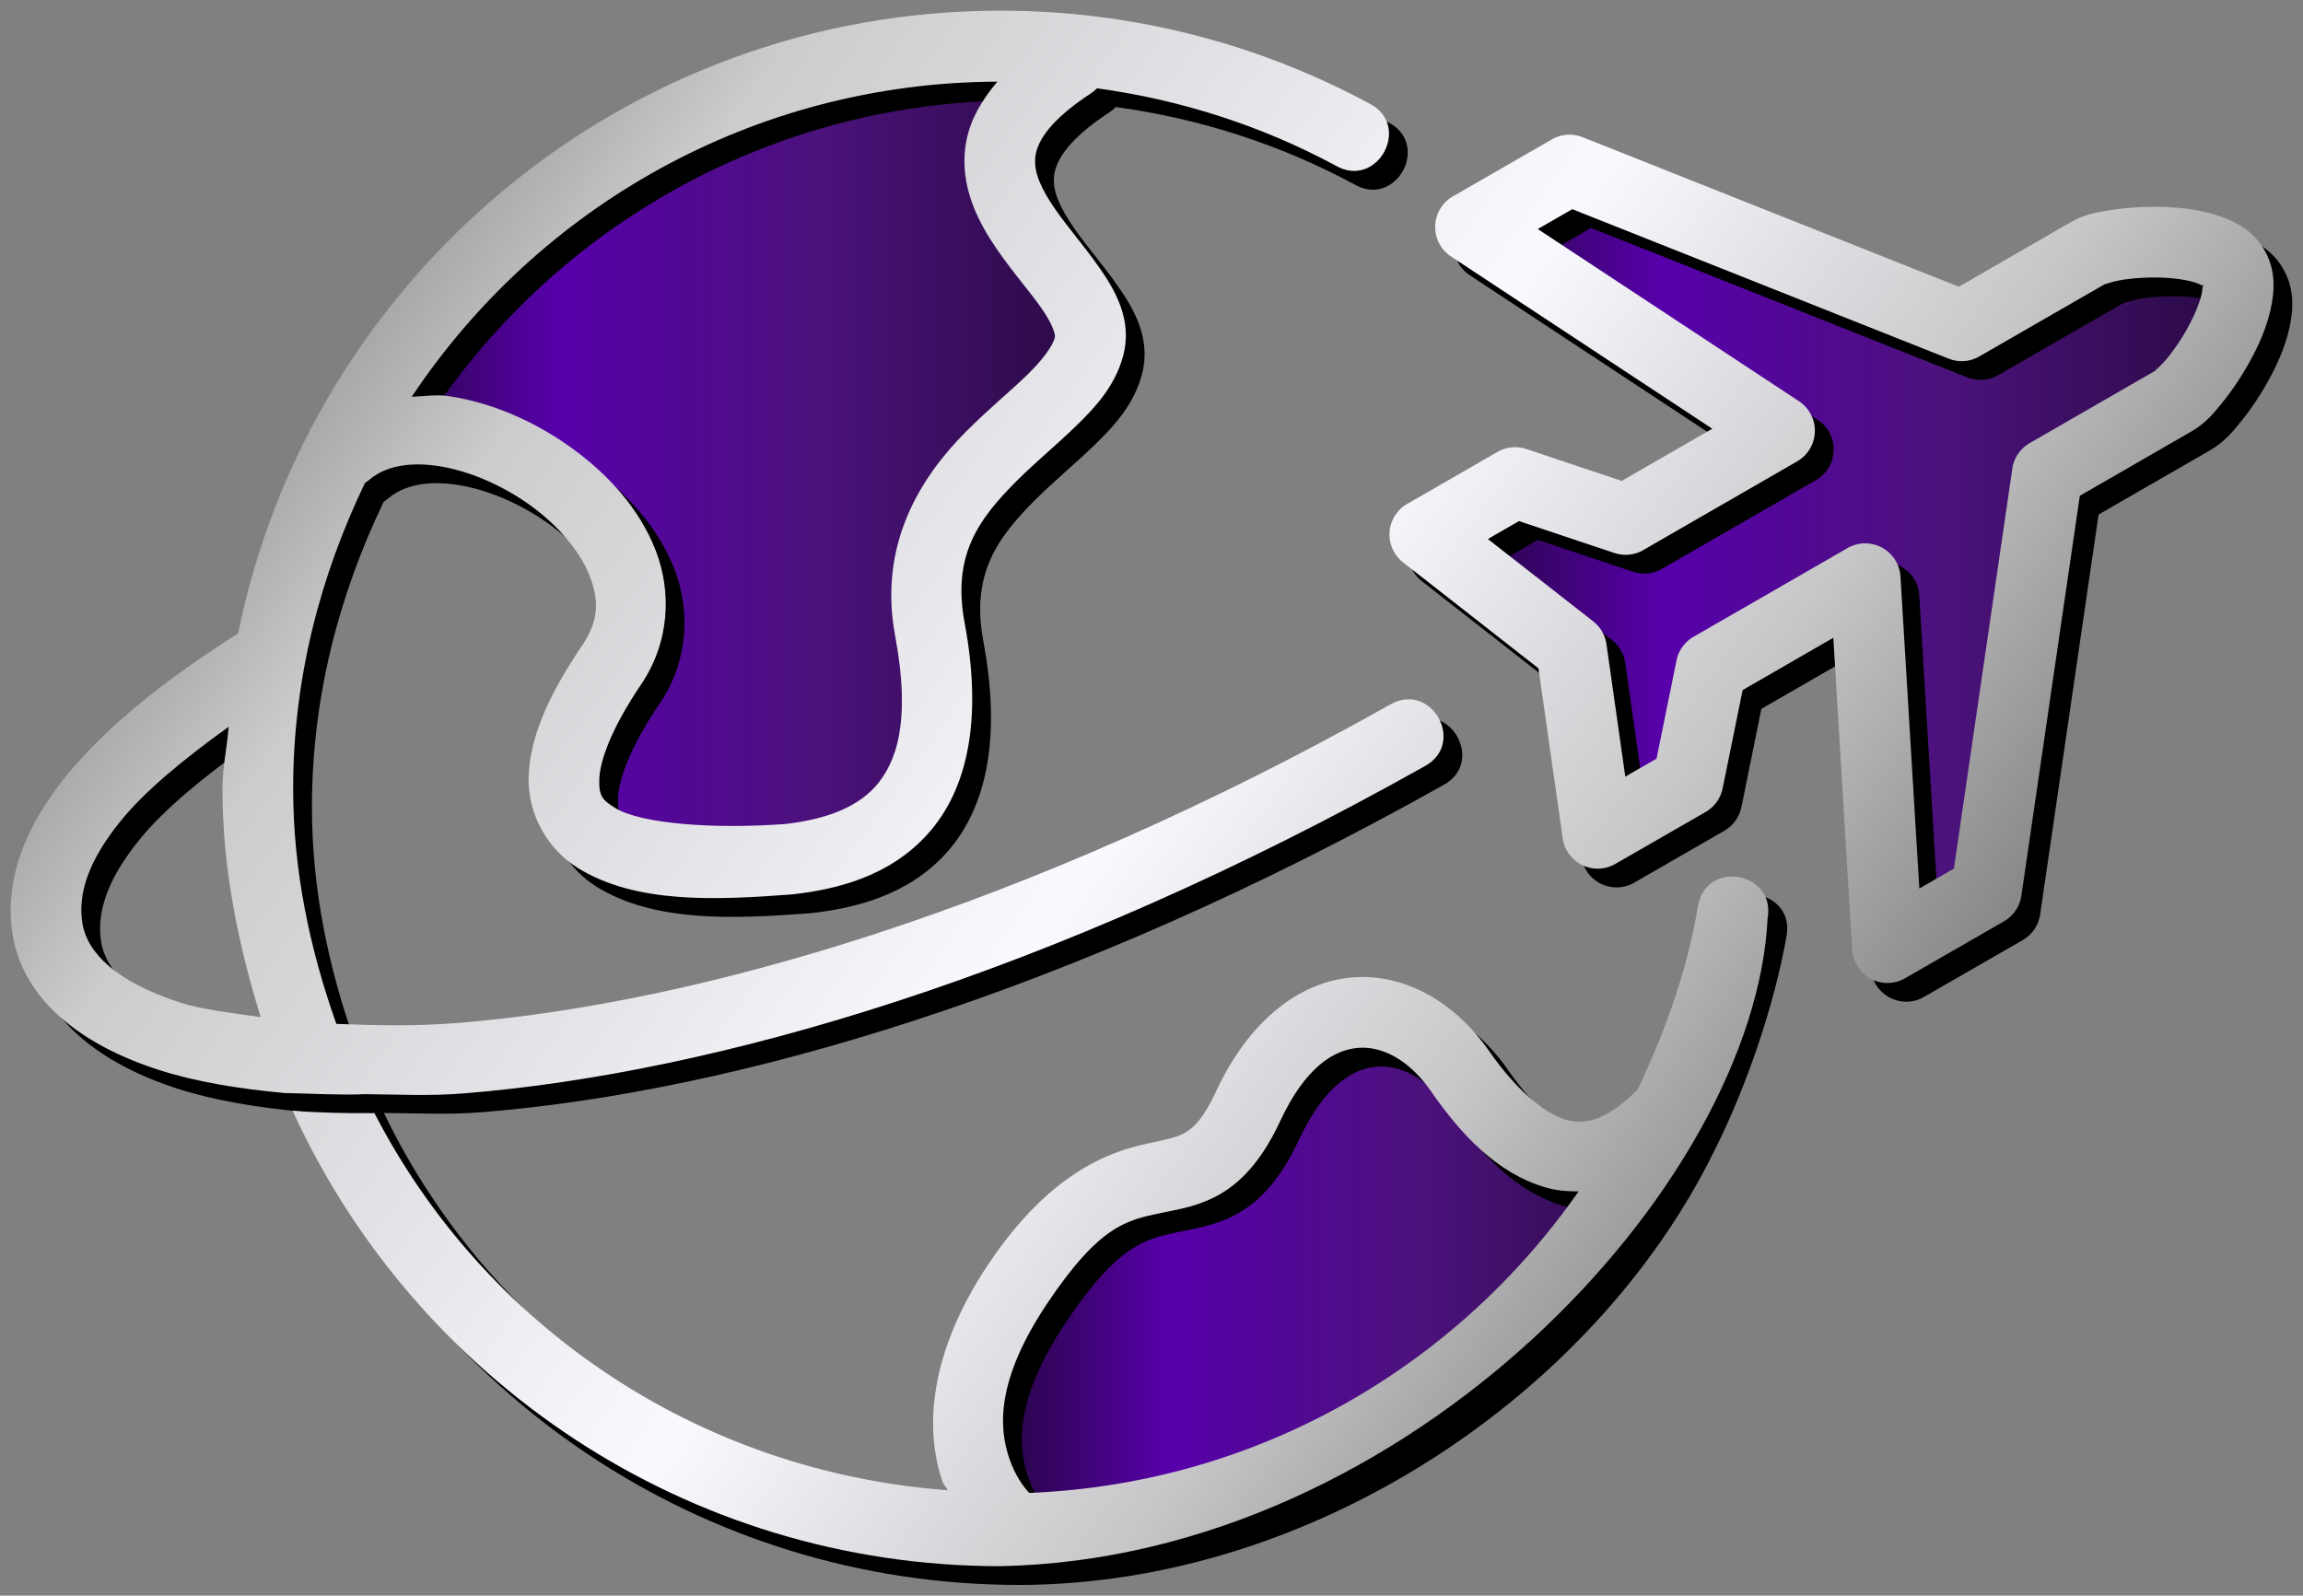 <?xml version="1.0" encoding="UTF-8" standalone="no"?>
<svg xmlns:dc="http://purl.org/dc/elements/1.1/" xmlns:cc="http://creativecommons.org/ns#" xmlns:rdf="http://www.w3.org/1999/02/22-rdf-syntax-ns#" xmlns:svg="http://www.w3.org/2000/svg" xmlns="http://www.w3.org/2000/svg" xmlns:xlink="http://www.w3.org/1999/xlink" xmlns:sodipodi="http://sodipodi.sourceforge.net/DTD/sodipodi-0.dtd" xmlns:inkscape="http://www.inkscape.org/namespaces/inkscape" version="1.1" viewBox="0 0 107.853 74.746" id="svg39" sodipodi:docname="i60b.svg" width="107.853" height="74.746" inkscape:version="0.92.2 (5c3e80d, 2017-08-06)">
  <rect x="0" y="0" width="107.853" height="74.746" fill="#808080" stroke="none"/>
  <sodipodi:namedview pagecolor="#ffffff" bordercolor="#666666" borderopacity="1" objecttolerance="10" gridtolerance="10" guidetolerance="10" inkscape:pageopacity="0" inkscape:pageshadow="2" inkscape:window-width="2560" inkscape:window-height="1001" id="namedview41" showgrid="false" fit-margin-top="0.5" fit-margin-left="0.5" fit-margin-right="0.5" fit-margin-bottom="0.5" inkscape:zoom="8" inkscape:cx="93.846259" inkscape:cy="12.05947" inkscape:window-x="-9" inkscape:window-y="41" inkscape:window-maximized="1" inkscape:current-layer="svg39" inkscape:snap-global="false" />
  <defs id="defs25">
    <linearGradient id="linearGradient7728" x1="-1405" x2="-1405" y1="704.4" y2="781.4" gradientTransform="scale(0.783,1.276)" gradientUnits="userSpaceOnUse">
      <stop style="stop-color:#1c072d" offset="0" id="stop2" />
      <stop style="stop-color:#5700aa" offset=".29" id="stop4" />
      <stop style="stop-color:#4b127b" offset=".64" id="stop6" />
      <stop style="stop-color:#290a43" offset="1" id="stop8" />
    </linearGradient>
    <linearGradient id="linearGradient5530" x1="-197.2" x2="-148.1" y1="-232.7" y2="-232.7" gradientTransform="matrix(2.858,0,0,2.858,3433.105,495.446)" gradientUnits="userSpaceOnUse">
      <stop style="stop-color:#696969" offset="0" id="stop11" />
      <stop style="stop-color:#c7c7c9" offset="0.241" id="stop13" />
      <stop style="stop-color:#f9f9ff" offset="0.442" id="stop15" />
      <stop style="stop-color:#ccccce" offset=".784" id="stop17" />
      <stop style="stop-color:#696969" offset="1" id="stop19" />
    </linearGradient>
    <linearGradient id="linearGradient5538" x1="-177.4" x2="-162" y1="-234" y2="-234" gradientUnits="userSpaceOnUse" xlink:href="#linearGradient7728" gradientTransform="matrix(2.197,0,0,2.197,434.793,573.72)" />
    <linearGradient id="linearGradient5546" x1="-190.7" x2="-174.6" y1="-251.4" y2="-251.4" gradientUnits="userSpaceOnUse" xlink:href="#linearGradient7728" gradientTransform="matrix(2.197,0,0,2.197,434.793,573.72)" />
    <linearGradient id="linearGradient5554" x1="-167.5" x2="-150.2" y1="-249.2" y2="-249.2" gradientUnits="userSpaceOnUse" xlink:href="#linearGradient7728" gradientTransform="matrix(2.197,0,0,2.197,434.793,573.72)" />
    <linearGradient inkscape:collect="always" xlink:href="#linearGradient5530" id="linearGradient871" gradientUnits="userSpaceOnUse" gradientTransform="matrix(2.858,0,0,2.858,3433.698,496.166)" x1="-1170.663" y1="-150.942" x2="-1198.879" y2="-171.464" />
    <linearGradient inkscape:collect="always" xlink:href="#linearGradient5530" id="linearGradient7306" gradientUnits="userSpaceOnUse" gradientTransform="matrix(2.858,0,0,2.858,3433.698,496.166)" x1="-1170.663" y1="-150.942" x2="-1198.879" y2="-171.464" />
    <linearGradient inkscape:collect="always" xlink:href="#linearGradient5530" id="linearGradient7310" gradientUnits="userSpaceOnUse" gradientTransform="matrix(2.858,0,0,2.858,3433.698,496.166)" x1="-1170.663" y1="-150.942" x2="-1198.879" y2="-171.464" />
  </defs>
  <path inkscape:connector-curvature="0" id="path27" style="fill:url(#linearGradient5554);stroke-width:0.828" d="M 88.326,44.463 92.959,41.794 95.811,22.265 101.714,18.862 C 102.822,18.223 105.489,14.243 104.544,12.613 103.599,10.982 98.812,11.294 97.705,11.933 L 91.802,15.336 73.432,8.037 68.799,10.707 83.273,20.25 76.06,24.407 70.888,22.676 66.659,25.113 73.527,30.487 74.755,39.11 78.985,36.673 80.069,31.337 87.282,27.18 Z" />
  <path inkscape:connector-curvature="0" id="path29" style="fill:url(#linearGradient5546);stroke-width:0.828" d="M 50.977,16.342 C 51.943,12.754 41.732,8.615 50.149,3.096 L 50.024,2.429 C 48.973,2.333 47.913,2.268 46.838,2.268 33.327,2.268 21.617,9.979 15.861,21.239 L 16.199,21.31 C 20.89,17.309 32.872,24.959 28.617,31.245 22.546,40.213 30.026,40.863 36.895,40.351 40.621,39.938 45.127,38.183 43.519,29.588 42.121,22.125 50.005,19.93 50.969,16.343 Z" />
  <path inkscape:connector-curvature="0" id="path31" style="fill:url(#linearGradient5538);stroke:none;stroke-width:0.828" d="M 78.22,51.933 C 74.322,56.158 70.937,53.894 68.366,50.194 65.778,46.468 61.123,46.055 58.431,51.85 55.74,57.646 52.948,52.264 47.668,60.128 42.593,67.693 47.278,71.428 47.643,71.7 61.137,71.393 72.733,63.404 78.226,51.931 Z" />
  <path style="color:#000000;clip-rule:nonzero;display:inline;visibility:visible;opacity:1;isolation:auto;mix-blend-mode:normal;color-interpolation:sRGB;solid-color:#000000;solid-opacity:1;fill:#000000;fill-opacity:1;fill-rule:nonzero;stroke:none;stroke-width:3.311;stroke-linecap:round;stroke-linejoin:round;stroke-miterlimit:10;stroke-dasharray:none;stroke-dashoffset:0;stroke-opacity:1;color-rendering:auto;shape-rendering:auto" d="M 16.605,48.774 C 15.391,45.329 14.608,41.677 14.608,37.812 14.608,32.662 15.879,27.85 17.969,23.506 18.044,23.459 18.115,23.406 18.182,23.348 18.892,22.742 19.985,22.501 21.383,22.707 22.781,22.913 24.379,23.588 25.701,24.541 27.024,25.494 28.054,26.721 28.496,27.857 28.938,28.994 28.928,29.952 28.155,31.096 26.543,33.476 25.7,35.419 25.637,37.246 25.574,39.073 26.578,40.696 27.94,41.539 30.662,43.225 34.395,43.044 37.926,42.781 37.946,42.78 37.966,42.778 37.987,42.775 40.031,42.548 42.55,41.944 44.354,39.916 46.158,37.888 46.915,34.655 46.055,30.062 45.465,26.913 46.681,25.228 48.44,23.457 49.319,22.571 50.334,21.743 51.262,20.844 52.19,19.944 53.097,18.954 53.475,17.553 53.928,15.872 53.101,14.463 52.324,13.361 51.548,12.26 50.651,11.257 50.067,10.336 49.482,9.415 49.261,8.726 49.387,8.09 49.513,7.454 50.061,6.503 51.957,5.26 52.066,5.19 52.166,5.107 52.256,5.014 56.246,5.559 60.012,6.797 63.418,8.631 65.391,9.781 67.033,6.73 64.987,5.717 59.849,2.951 53.967,1.379 47.731,1.379 30.113,1.379 15.404,13.919 12.031,30.549 12.02,30.556 12.008,30.563 11.996,30.57 8.614,32.717 5.872,34.903 3.987,37.215 2.102,39.526 1.032,42.102 1.481,44.721 1.997,47.722 4.67,49.824 8.315,50.998 10.01,51.544 12.02,51.881 14.215,52.082 L 17.979,52.135 C 19.513,52.143 20.946,52.234 22.658,52.094 34.366,51.137 50.099,46.606 67.592,36.777 69.567,35.711 67.909,32.759 65.971,33.891 48.839,43.516 33.487,47.886 22.389,48.793 20.252,48.968 18.428,48.909 16.629,48.842 L 13.088,48.525 C 11.754,48.334 10.348,48.173 9.33,47.846 6.308,46.872 4.976,45.507 4.744,44.162 V 44.16 C 4.503,42.75 5.027,41.178 6.553,39.307 7.687,37.916 9.496,36.428 11.588,34.926 11.511,35.895 11.297,36.824 11.297,37.812 11.297,41.548 12.008,45.019 13.057,48.412 13.452,49.692 13.761,50.978 14.287,52.249 19.885,65.182 32.759,74.246 47.731,74.246 61.506,74.22 74.669,65.291 80.25,53.977 81.849,50.82 83.13,46.916 83.658,43.887 84.115,41.646 80.693,41.073 80.395,43.34 79.885,46.378 78.852,49.213 77.576,51.91 76.131,53.349 75.145,53.607 74.19,53.326 73.139,53.017 71.807,51.828 70.617,50.115 69.074,47.895 66.725,46.452 64.19,46.668 61.654,46.884 59.328,48.775 57.822,52.018 57.237,53.278 56.789,53.693 56.397,53.928 56.004,54.163 55.472,54.266 54.567,54.459 52.756,54.846 49.997,55.88 47.186,60.07 44.338,64.315 44.189,67.876 45.016,70.277 45.078,70.457 45.185,70.52 45.256,70.688 33.243,69.786 23.083,62.588 18.053,52.288 17.517,51.124 17.073,49.947 16.605,48.774 Z M 47.59,4.703 C 46.844,5.577 46.331,6.485 46.141,7.447 45.784,9.252 46.477,10.857 47.272,12.109 48.067,13.362 49.016,14.412 49.619,15.268 50.223,16.124 50.31,16.579 50.28,16.691 50.174,17.084 49.735,17.713 48.957,18.467 48.179,19.221 47.129,20.081 46.092,21.125 44.018,23.214 41.993,26.358 42.801,30.672 43.55,34.674 42.858,36.616 41.879,37.717 40.906,38.812 39.316,39.289 37.645,39.479 34.317,39.723 30.896,39.475 29.684,38.725 29.075,38.348 28.918,38.161 28.946,37.359 28.973,36.558 29.473,35.055 30.897,32.951 32.25,30.952 32.337,28.597 31.582,26.656 30.827,24.715 29.366,23.1 27.639,21.855 25.912,20.611 23.9,19.731 21.865,19.432 21.3,19.348 20.732,19.447 20.16,19.467 26.068,10.597 36.128,4.752 47.59,4.703 Z M 74.342,7.189 C 74.065,7.196 73.793,7.272 73.553,7.41 L 68.918,10.078 C 67.851,10.693 67.806,12.217 68.834,12.895 L 81.069,20.963 76.826,23.406 72.36,21.912 C 71.91,21.762 71.418,21.812 71.008,22.049 L 66.78,24.484 C 65.763,25.071 65.662,26.499 66.586,27.223 L 72.928,32.186 74.063,40.15 C 74.229,41.309 75.513,41.934 76.528,41.35 L 80.758,38.914 C 81.169,38.677 81.459,38.274 81.553,37.809 L 82.488,33.205 86.737,30.756 87.619,45.369 C 87.694,46.596 89.033,47.316 90.098,46.703 L 94.733,44.035 C 95.172,43.782 95.47,43.341 95.543,42.84 L 98.28,24.104 103.487,21.102 C 104.159,20.714 104.537,20.259 104.996,19.686 105.456,19.112 105.908,18.434 106.303,17.699 106.698,16.965 107.036,16.184 107.219,15.35 107.402,14.515 107.474,13.543 106.922,12.59 H 106.924 C 106.372,11.638 105.494,11.216 104.68,10.957 103.865,10.699 103.018,10.601 102.184,10.574 101.349,10.548 100.534,10.599 99.807,10.709 99.08,10.819 98.498,10.917 97.824,11.305 L 92.615,14.309 74.99,7.305 C 74.784,7.223 74.564,7.184 74.342,7.189 Z M 74.512,10.678 92.137,17.68 C 92.607,17.866 93.136,17.828 93.574,17.576 L 99.479,14.174 C 99.359,14.243 99.79,14.062 100.301,13.984 100.812,13.907 101.461,13.863 102.08,13.883 102.699,13.902 103.295,13.992 103.678,14.113 104.061,14.235 104.138,14.387 104.059,14.25 103.979,14.112 104.072,14.248 103.987,14.639 103.901,15.029 103.679,15.589 103.387,16.133 103.095,16.677 102.733,17.214 102.41,17.617 102.088,18.02 101.715,18.303 101.834,18.234 L 95.93,21.637 C 95.491,21.89 95.192,22.331 95.119,22.832 L 92.383,41.566 90.764,42.5 89.881,27.887 C 89.806,26.66 88.468,25.94 87.403,26.553 L 80.19,30.709 C 79.778,30.946 79.488,31.347 79.393,31.812 L 78.457,36.418 76.994,37.26 76.112,31.059 C 76.052,30.636 75.83,30.252 75.494,29.988 L 70.559,26.129 72.016,25.289 76.481,26.783 C 76.93,26.934 77.422,26.885 77.832,26.648 L 85.045,22.49 C 86.112,21.876 86.159,20.352 85.131,19.674 L 72.897,11.607 Z M 64.469,49.967 C 65.581,49.872 66.854,50.5 67.899,52.004 69.297,54.017 70.967,55.828 73.254,56.502 73.756,56.65 74.28,56.691 74.809,56.688 69.072,64.906 59.771,70.379 49.08,70.814 48.784,70.494 48.425,70.006 48.147,69.199 47.655,67.771 47.507,65.536 49.936,61.916 52.402,58.241 53.679,58.035 55.258,57.697 56.048,57.529 57.046,57.399 58.1,56.768 59.153,56.136 60.064,55.049 60.824,53.412 62.01,50.859 63.357,50.061 64.469,49.967 Z" id="path33" inkscape:connector-curvature="0" sodipodi:nodetypes="csccssscssccscssscscccccsccscsccsccsccsccscscccccccccsscsscccccssscsscsccccssccccccccccccccccccccccccccsssccsssccccccccscccscscccccccccccccccccccccsccccsscsss" />
  <path style="color:#000000;clip-rule:nonzero;display:none;visibility:visible;opacity:1;isolation:auto;mix-blend-mode:normal;color-interpolation:sRGB;solid-color:#000000;solid-opacity:1;fill:url(#linearGradient871);fill-opacity:1;fill-rule:nonzero;stroke:none;stroke-width:3.311;stroke-linecap:round;stroke-linejoin:round;stroke-miterlimit:10;stroke-dasharray:none;stroke-dashoffset:0;stroke-opacity:1;color-rendering:auto;shape-rendering:auto" d="M 46.852,0.5 C 29.234,0.5 14.524,13.041 11.153,29.672 A 1.656,1.656 0 0 0 11.117,29.693 C 7.735,31.84 4.995,34.024 3.11,36.336 1.225,38.648 0.153,41.223 0.602,43.842 A 1.656,1.656 0 0 0 0.602,43.844 C 1.118,46.846 3.791,48.945 7.436,50.119 9.131,50.665 11.141,51.002 13.336,51.203 18.896,64.225 31.816,73.367 46.852,73.367 47.006,73.367 47.151,73.328 47.305,73.326 A 1.656,1.656 0 0 0 48.373,73.229 C 61.994,72.657 73.618,64.642 79.371,53.098 79.426,53.04 79.487,53.007 79.541,52.947 A 1.656,1.656 0 0 0 79.983,51.777 C 81.231,48.999 82.262,46.103 82.781,43.008 A 1.656,1.656 0 1 0 79.516,42.461 C 79.006,45.5 77.973,48.337 76.696,51.035 75.252,52.471 74.265,52.728 73.311,52.447 72.26,52.138 70.928,50.949 69.738,49.236 68.195,47.016 65.846,45.573 63.311,45.789 60.775,46.005 58.449,47.896 56.944,51.139 56.358,52.4 55.91,52.814 55.518,53.049 55.125,53.284 54.593,53.387 53.688,53.58 51.877,53.967 49.118,55.001 46.307,59.191 43.459,63.436 43.31,66.997 44.137,69.398 44.199,69.579 44.306,69.641 44.377,69.809 32.304,68.903 22.103,61.637 17.1,51.256 18.635,51.264 20.067,51.355 21.78,51.215 33.487,50.258 49.22,45.727 66.713,35.898 A 1.656,1.656 0 1 0 65.092,33.012 C 47.961,42.637 32.608,47.007 21.51,47.914 19.373,48.089 17.549,48.03 15.75,47.963 14.522,44.498 13.729,40.823 13.729,36.934 13.729,31.782 15.001,26.97 17.092,22.625 A 1.656,1.656 0 0 0 17.303,22.469 C 18.013,21.863 19.107,21.622 20.504,21.828 21.902,22.034 23.502,22.711 24.824,23.664 26.147,24.617 27.176,25.842 27.617,26.979 28.059,28.115 28.049,29.073 27.276,30.217 25.664,32.597 24.821,34.54 24.758,36.367 24.695,38.194 25.699,39.817 27.061,40.66 29.783,42.346 33.516,42.165 37.047,41.902 A 1.656,1.656 0 0 0 37.108,41.896 C 39.153,41.669 41.671,41.066 43.475,39.037 45.279,37.009 46.036,33.776 45.176,29.184 44.586,26.034 45.804,24.35 47.563,22.578 48.442,21.692 49.455,20.864 50.383,19.965 51.311,19.065 52.22,18.075 52.598,16.674 53.051,14.993 52.222,13.584 51.446,12.482 50.669,11.381 49.772,10.378 49.188,9.457 48.603,8.536 48.382,7.847 48.508,7.211 48.634,6.575 49.182,5.624 51.078,4.381 A 1.656,1.656 0 0 0 51.375,4.137 C 55.365,4.682 59.133,5.918 62.539,7.752 A 1.656,1.656 0 1 0 64.108,4.838 C 58.97,2.072 53.088,0.5 46.852,0.5 Z M 46.711,3.824 C 45.965,4.698 45.452,5.606 45.262,6.568 44.905,8.373 45.598,9.978 46.393,11.23 47.188,12.483 48.137,13.533 48.74,14.389 49.344,15.245 49.431,15.7 49.401,15.812 49.295,16.205 48.856,16.834 48.078,17.588 47.3,18.342 46.25,19.202 45.213,20.246 43.139,22.335 41.114,25.479 41.922,29.793 42.672,33.795 41.979,35.737 41,36.838 40.025,37.934 38.432,38.413 36.758,38.602 33.433,38.845 30.016,38.596 28.805,37.846 28.197,37.469 28.039,37.282 28.067,36.48 28.094,35.679 28.594,34.176 30.018,32.072 31.371,30.073 31.458,27.718 30.703,25.777 29.949,23.836 28.487,22.221 26.76,20.977 25.033,19.732 23.022,18.852 20.987,18.553 20.421,18.469 19.853,18.568 19.281,18.588 25.189,9.718 35.249,3.873 46.711,3.824 Z M 73.463,6.311 A 1.656,1.656 0 0 0 72.674,6.531 L 68.041,9.199 A 1.656,1.656 0 0 0 67.955,12.016 L 80.19,20.084 75.947,22.529 71.481,21.033 A 1.656,1.656 0 0 0 70.129,21.17 L 65.901,23.605 A 1.656,1.656 0 0 0 65.707,26.344 L 72.049,31.307 73.184,39.271 A 1.656,1.656 0 0 0 75.649,40.471 L 79.879,38.035 A 1.656,1.656 0 0 0 80.674,36.93 L 81.61,32.326 85.858,29.877 86.74,44.49 A 1.656,1.656 0 0 0 89.221,45.824 L 93.854,43.156 A 1.656,1.656 0 0 0 94.664,41.961 L 97.401,23.225 102.608,20.223 C 103.28,19.835 103.658,19.38 104.117,18.807 104.577,18.233 105.029,17.555 105.424,16.82 105.819,16.086 106.157,15.305 106.34,14.471 106.523,13.636 106.595,12.664 106.043,11.711 H 106.045 C 105.494,10.759 104.615,10.337 103.801,10.078 102.987,9.82 102.139,9.722 101.305,9.695 100.47,9.669 99.655,9.72 98.928,9.83 98.201,9.94 97.619,10.038 96.946,10.426 L 91.737,13.43 74.112,6.426 A 1.656,1.656 0 0 0 73.463,6.311 Z M 73.633,9.799 91.258,16.801 A 1.656,1.656 0 0 0 92.696,16.697 L 98.6,13.295 C 98.48,13.364 98.911,13.183 99.422,13.105 99.933,13.028 100.582,12.984 101.201,13.004 101.82,13.024 102.416,13.113 102.799,13.234 103.182,13.356 103.259,13.508 103.18,13.371 103.1,13.233 103.193,13.369 103.108,13.76 103.022,14.15 102.8,14.71 102.508,15.254 102.216,15.798 101.854,16.335 101.531,16.738 101.209,17.141 100.836,17.424 100.955,17.355 L 95.053,20.758 A 1.656,1.656 0 0 0 94.24,21.953 L 91.504,40.688 89.885,41.621 89.002,27.008 A 1.656,1.656 0 0 0 86.524,25.674 L 79.311,29.83 A 1.656,1.656 0 0 0 78.514,30.936 L 77.578,35.539 76.115,36.381 75.233,30.18 A 1.656,1.656 0 0 0 74.615,29.109 L 69.68,25.25 71.137,24.41 75.602,25.904 A 1.656,1.656 0 0 0 76.955,25.77 L 84.166,21.611 A 1.656,1.656 0 0 0 84.252,18.797 L 72.018,10.729 Z M 10.709,34.047 C 10.632,35.016 10.418,35.945 10.418,36.934 10.418,40.687 11.152,44.238 12.209,47.646 10.875,47.455 9.469,47.294 8.451,46.967 5.429,45.994 4.097,44.628 3.865,43.283 V 43.281 C 3.625,41.871 4.148,40.3 5.674,38.428 6.808,37.037 8.617,35.549 10.709,34.047 Z M 63.59,49.088 C 64.702,48.993 65.975,49.621 67.02,51.125 68.418,53.138 70.089,54.95 72.375,55.623 72.876,55.771 73.4,55.813 73.928,55.811 68.191,64.028 58.892,69.5 48.201,69.936 47.905,69.615 47.546,69.127 47.268,68.32 46.776,66.892 46.628,64.657 49.057,61.037 51.523,57.362 52.8,57.156 54.379,56.818 55.169,56.65 56.167,56.52 57.221,55.889 58.274,55.257 59.185,54.17 59.946,52.533 61.131,49.98 62.478,49.182 63.59,49.088 Z" id="path35" inkscape:connector-curvature="0" />
  <path style="color:#000000;clip-rule:nonzero;display:inline;visibility:visible;opacity:1;isolation:auto;mix-blend-mode:normal;color-interpolation:sRGB;solid-color:#000000;solid-opacity:1;fill:url(#linearGradient7306);fill-opacity:1;fill-rule:nonzero;stroke:none;stroke-width:3.311;stroke-linecap:round;stroke-linejoin:round;stroke-miterlimit:10;stroke-dasharray:none;stroke-dashoffset:0;stroke-opacity:1;color-rendering:auto;shape-rendering:auto" d="M 13.703,52.033 C 19.45,64.612 32.138,73.367 46.852,73.367 66.046,72.981 82.181,55.446 82.781,43.008 83.167,40.816 79.865,40.263 79.516,42.461 79.006,45.5 77.973,48.337 76.696,51.035 75.252,52.471 74.265,52.728 73.311,52.447 72.26,52.138 70.928,50.949 69.738,49.236 68.195,47.016 65.846,45.573 63.311,45.789 60.775,46.005 58.449,47.896 56.944,51.139 56.358,52.4 55.91,52.814 55.518,53.049 55.125,53.284 54.593,53.387 53.688,53.58 51.877,53.967 49.118,55.001 46.307,59.191 43.459,63.436 43.31,66.997 44.137,69.398 44.199,69.579 44.306,69.641 44.377,69.809 32.62,68.927 22.67,62.091 17.535,52.143 16.341,52.155 15.045,52.133 13.703,52.033 Z M 17.1,51.256 15.733,47.913 C 14.515,44.463 13.729,40.805 13.729,36.934 13.729,31.782 15.001,26.97 17.092,22.625 17.166,22.579 17.237,22.526 17.303,22.469 18.013,21.863 19.107,21.622 20.504,21.828 21.902,22.034 23.502,22.711 24.824,23.664 26.147,24.617 27.176,25.842 27.617,26.979 28.059,28.115 28.049,29.073 27.276,30.217 25.664,32.597 24.821,34.54 24.758,36.367 24.695,38.194 25.699,39.817 27.061,40.66 29.783,42.346 33.516,42.165 37.047,41.902 37.067,41.901 37.087,41.899 37.108,41.896 39.153,41.669 41.671,41.066 43.475,39.037 45.279,37.009 46.036,33.776 45.176,29.184 44.586,26.034 45.804,24.35 47.563,22.578 48.442,21.692 49.455,20.864 50.383,19.965 51.311,19.065 52.22,18.075 52.598,16.674 53.051,14.993 52.222,13.584 51.446,12.482 50.669,11.381 49.772,10.378 49.188,9.457 48.603,8.536 48.382,7.847 48.508,7.211 48.634,6.575 49.182,5.624 51.078,4.381 51.186,4.311 51.286,4.229 51.375,4.137 55.365,4.682 59.133,5.918 62.539,7.752 64.512,8.902 66.154,5.851 64.108,4.838 58.97,2.072 53.088,0.5 46.852,0.5 29.234,0.5 14.524,13.041 11.153,29.672 11.141,29.679 11.129,29.686 11.117,29.693 7.735,31.84 4.995,34.024 3.11,36.336 1.225,38.648 0.153,41.223 0.602,43.842 V 43.844 C 1.118,46.846 3.791,48.945 7.436,50.119 9.131,50.665 11.141,51.002 13.336,51.203 14.592,51.227 15.873,51.301 17.1,51.256 18.635,51.264 20.067,51.355 21.78,51.215 33.487,50.258 49.22,45.727 66.713,35.898 68.688,34.832 67.03,31.88 65.092,33.012 47.961,42.637 32.608,47.007 21.51,47.914 19.373,48.089 17.549,48.03 15.75,47.963 L 12.209,47.646 C 10.875,47.455 9.469,47.294 8.451,46.967 5.429,45.994 4.097,44.628 3.865,43.283 V 43.281 C 3.625,41.871 4.148,40.3 5.674,38.428 6.808,37.037 8.617,35.549 10.709,34.047 10.632,35.016 10.418,35.945 10.418,36.934 10.418,40.663 11.143,44.192 12.189,47.581 L 13.336,51.203 C 14.729,51.229 15.862,51.308 17.1,51.256 Z M 46.711,3.824 C 45.965,4.698 45.452,5.606 45.262,6.568 44.905,8.373 45.598,9.978 46.393,11.23 47.188,12.483 48.137,13.533 48.74,14.389 49.344,15.245 49.431,15.7 49.401,15.812 49.295,16.205 48.856,16.834 48.078,17.588 47.3,18.342 46.25,19.202 45.213,20.246 43.139,22.335 41.114,25.479 41.922,29.793 42.672,33.795 41.979,35.737 41,36.838 40.025,37.934 38.432,38.413 36.758,38.602 33.433,38.845 30.016,38.596 28.805,37.846 28.197,37.469 28.039,37.282 28.067,36.48 28.094,35.679 28.594,34.176 30.018,32.072 31.371,30.073 31.458,27.718 30.703,25.777 29.949,23.836 28.487,22.221 26.76,20.977 25.033,19.732 23.022,18.852 20.987,18.553 20.421,18.469 19.853,18.568 19.281,18.588 25.189,9.718 35.249,3.873 46.711,3.824 Z M 64.014,49.086 C 65.017,49.163 66.105,49.809 67.02,51.125 68.418,53.138 70.089,54.95 72.375,55.623 72.876,55.771 73.4,55.813 73.928,55.811 68.191,64.028 58.892,69.5 48.201,69.936 47.905,69.615 47.546,69.127 47.268,68.32 46.776,66.892 46.628,64.657 49.057,61.037 51.523,57.362 52.8,57.156 54.379,56.818 55.169,56.65 56.167,56.52 57.221,55.889 58.274,55.257 59.185,54.17 59.946,52.533 61.131,49.98 62.478,49.182 63.59,49.088 63.729,49.076 63.871,49.075 64.014,49.086 Z" id="path7304" inkscape:connector-curvature="0" sodipodi:nodetypes="cccccscsscssccccccsccssscssccscssssscccccsccsccscccccsccsccscsccccsssssscscsscsssccccsccssscscc" />
  <path style="color:#000000;clip-rule:nonzero;display:inline;visibility:visible;opacity:1;isolation:auto;mix-blend-mode:normal;color-interpolation:sRGB;solid-color:#000000;solid-opacity:1;fill:url(#linearGradient7310);fill-opacity:1;fill-rule:nonzero;stroke:none;stroke-width:3.311;stroke-linecap:round;stroke-linejoin:round;stroke-miterlimit:10;stroke-dasharray:none;stroke-dashoffset:0;stroke-opacity:1;color-rendering:auto;shape-rendering:auto" d="M 73.463,6.311 A 1.656,1.656 0 0 0 72.674,6.531 L 68.041,9.199 A 1.656,1.656 0 0 0 67.955,12.016 L 80.19,20.084 75.947,22.529 71.481,21.033 A 1.656,1.656 0 0 0 70.129,21.17 L 65.901,23.605 A 1.656,1.656 0 0 0 65.707,26.344 L 72.049,31.307 73.184,39.271 A 1.656,1.656 0 0 0 75.649,40.471 L 79.879,38.035 A 1.656,1.656 0 0 0 80.674,36.93 L 81.61,32.326 85.858,29.877 86.74,44.49 A 1.656,1.656 0 0 0 89.221,45.824 L 93.854,43.156 A 1.656,1.656 0 0 0 94.664,41.961 L 97.401,23.225 102.608,20.223 C 103.28,19.835 103.658,19.38 104.117,18.807 104.577,18.233 105.029,17.555 105.424,16.82 105.819,16.086 106.157,15.305 106.34,14.471 106.523,13.636 106.595,12.664 106.043,11.711 H 106.045 C 105.494,10.759 104.615,10.337 103.801,10.078 102.987,9.82 102.139,9.722 101.305,9.695 100.47,9.669 99.655,9.72 98.928,9.83 98.201,9.94 97.619,10.038 96.946,10.426 L 91.737,13.43 74.112,6.426 A 1.656,1.656 0 0 0 73.463,6.311 Z M 73.633,9.799 91.258,16.801 A 1.656,1.656 0 0 0 92.696,16.697 L 98.6,13.295 C 98.48,13.364 98.911,13.183 99.422,13.105 99.933,13.028 100.582,12.984 101.201,13.004 101.82,13.024 102.416,13.113 102.799,13.234 102.982,13.292 103.085,13.355 103.145,13.393 103.142,13.314 103.137,13.298 103.18,13.371 103.221,13.443 103.211,13.434 103.145,13.393 103.147,13.462 103.148,13.577 103.108,13.76 103.022,14.15 102.8,14.71 102.508,15.254 102.216,15.798 101.854,16.335 101.531,16.738 101.209,17.141 100.836,17.424 100.955,17.355 L 95.053,20.758 A 1.656,1.656 0 0 0 94.24,21.953 L 91.504,40.688 89.885,41.621 89.002,27.008 A 1.656,1.656 0 0 0 86.524,25.674 L 79.311,29.83 A 1.656,1.656 0 0 0 78.514,30.936 L 77.578,35.539 76.115,36.381 75.233,30.18 A 1.656,1.656 0 0 0 74.615,29.109 L 69.68,25.25 71.137,24.41 75.602,25.904 A 1.656,1.656 0 0 0 76.955,25.77 L 84.166,21.611 A 1.656,1.656 0 0 0 84.252,18.797 L 72.018,10.729 Z" id="path7300" inkscape:connector-curvature="0" />
</svg>

